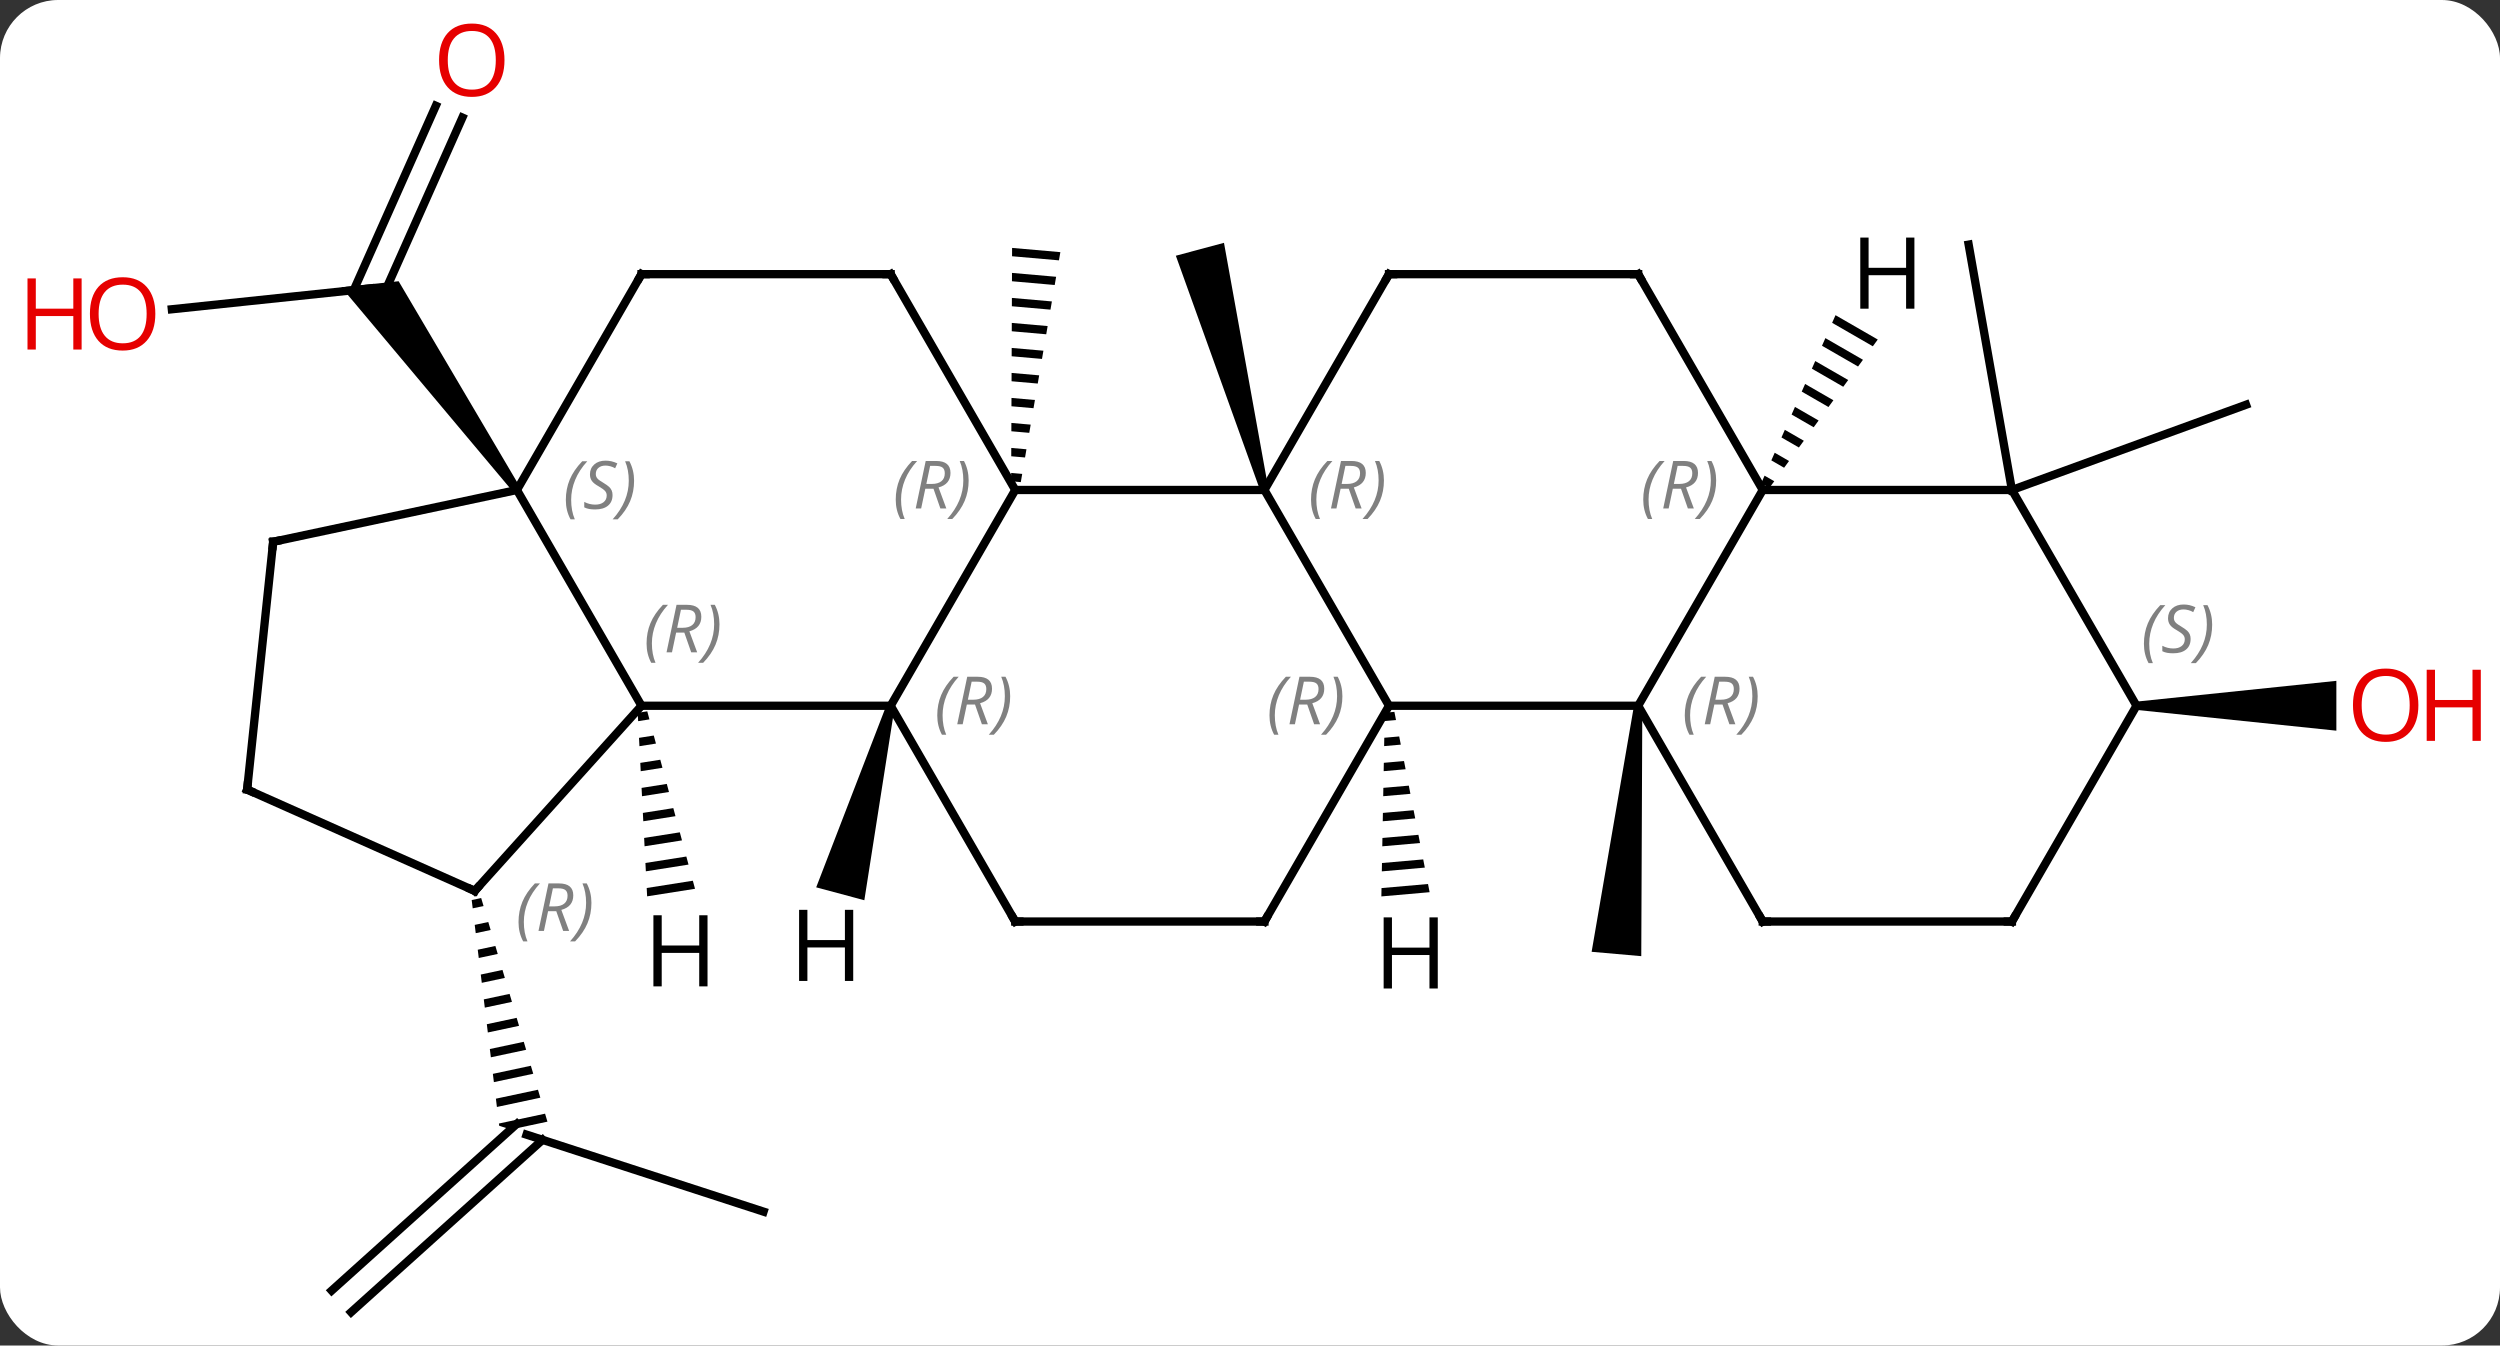 <svg width="301" viewBox="0 0 301 162" style="fill-opacity:1; color-rendering:auto; color-interpolation:auto; text-rendering:auto; stroke:black; stroke-linecap:square; stroke-miterlimit:10; shape-rendering:auto; stroke-opacity:1; fill:black; stroke-dasharray:none; font-weight:normal; stroke-width:1; font-family:'Open Sans'; font-style:normal; stroke-linejoin:miter; font-size:12; stroke-dashoffset:0; image-rendering:auto;" height="162" class="cas-substance-image" xmlns:xlink="http://www.w3.org/1999/xlink" xmlns="http://www.w3.org/2000/svg"><rect x="0" y="0" width="301" height="162" fill="#333333" stroke="none"/><svg class="cas-substance-single-component"><rect y="0" x="0" width="301" stroke="none" ry="7" rx="7" height="162" fill="white" class="cas-substance-group"/><svg y="0" x="0" width="301" viewBox="0 0 301 162" style="fill:black;" height="162" class="cas-substance-single-component-image"><svg><g><g transform="translate(151,82)" style="text-rendering:geometricPrecision; color-rendering:optimizeQuality; color-interpolation:linearRGB; stroke-linecap:butt; image-rendering:optimizeQuality;"><line y2="-44.765" y1="-47.28" x2="-130.31" x1="-106.398" style="fill:none;"/><line y2="-67.841" y1="-46.568" x2="-95.328" x1="-104.799" style="fill:none;"/><line y2="-69.265" y1="-47.069" x2="-98.526" x1="-108.408" style="fill:none;"/><path style="stroke:none;" d="M-88.359 -23.301 L-89.168 -22.713 L-109.895 -47.415 L-103.005 -48.139 Z"/><line y2="63.882" y1="54.612" x2="-59.07" x1="-87.603" style="fill:none;"/><line y2="73.385" y1="53.312" x2="-111.067" x1="-88.774" style="fill:none;"/><line y2="75.986" y1="55.236" x2="-108.725" x1="-85.681" style="fill:none;"/><path style="stroke:none;" d="M-93.066 26.124 L-94.208 26.367 L-94.208 26.367 L-94.086 27.364 L-92.781 27.085 L-92.781 27.085 L-93.066 26.124 ZM-92.211 29.009 L-93.843 29.357 L-93.843 29.357 L-93.722 30.353 L-93.722 30.353 L-91.926 29.97 L-91.926 29.97 L-92.211 29.009 ZM-91.357 31.893 L-93.479 32.346 L-93.358 33.343 L-91.072 32.855 L-91.072 32.855 L-91.357 31.893 ZM-90.502 34.778 L-93.115 35.336 L-92.994 36.332 L-92.994 36.332 L-90.217 35.74 L-90.502 34.778 ZM-89.647 37.663 L-92.751 38.325 L-92.751 38.325 L-92.63 39.321 L-92.63 39.321 L-89.362 38.624 L-89.362 38.624 L-89.647 37.663 ZM-88.793 40.547 L-92.387 41.314 L-92.387 41.314 L-92.266 42.311 L-88.508 41.509 L-88.508 41.509 L-88.793 40.547 ZM-87.938 43.432 L-92.023 44.303 L-91.901 45.3 L-87.653 44.394 L-87.653 44.394 L-87.938 43.432 ZM-87.083 46.317 L-91.659 47.293 L-91.659 47.293 L-91.537 48.289 L-86.798 47.279 L-87.083 46.317 ZM-86.229 49.202 L-91.294 50.282 L-91.173 51.279 L-85.944 50.163 L-85.944 50.163 L-86.229 49.202 ZM-85.374 52.086 L-90.93 53.272 L-90.897 53.542 L-89.513 53.992 L-89.513 53.992 L-85.089 53.048 L-85.089 53.048 L-85.374 52.086 Z"/><path style="stroke:none;" d="M-29.144 -52.151 L-29.148 -51.148 L-29.148 -51.148 L-23.503 -50.653 L-23.503 -50.653 L-23.333 -51.642 L-23.333 -51.642 L-29.144 -52.151 ZM-29.156 -49.141 L-29.16 -48.137 L-29.16 -48.137 L-24.013 -47.686 L-24.013 -47.686 L-23.843 -48.675 L-29.156 -49.141 ZM-29.168 -46.13 L-29.172 -45.127 L-29.172 -45.127 L-24.523 -44.719 L-24.523 -44.719 L-24.353 -45.708 L-24.353 -45.708 L-29.168 -46.13 ZM-29.18 -43.12 L-29.184 -42.116 L-29.184 -42.116 L-25.034 -41.752 L-25.034 -41.752 L-24.864 -42.741 L-24.864 -42.741 L-29.18 -43.12 ZM-29.193 -40.109 L-29.197 -39.106 L-29.197 -39.106 L-25.544 -38.786 L-25.544 -38.786 L-25.374 -39.775 L-25.374 -39.775 L-29.193 -40.109 ZM-29.205 -37.099 L-29.209 -36.096 L-29.209 -36.096 L-26.055 -35.819 L-26.055 -35.819 L-25.884 -36.808 L-25.884 -36.808 L-29.205 -37.099 ZM-29.217 -34.089 L-29.221 -33.085 L-29.221 -33.085 L-26.565 -32.852 L-26.565 -32.852 L-26.395 -33.841 L-26.395 -33.841 L-29.217 -34.089 ZM-29.229 -31.078 L-29.233 -30.075 L-29.233 -30.075 L-27.075 -29.886 L-27.075 -29.886 L-26.905 -30.875 L-26.905 -30.875 L-29.229 -31.078 ZM-29.242 -28.068 L-29.246 -27.064 L-29.246 -27.064 L-27.585 -26.919 L-27.585 -26.919 L-27.415 -27.908 L-27.415 -27.908 L-29.242 -28.068 ZM-29.254 -25.058 L-29.258 -24.054 L-29.258 -24.054 L-28.096 -23.952 L-28.096 -23.952 L-27.926 -24.941 L-27.926 -24.941 L-29.254 -25.058 Z"/><path style="stroke:none;" d="M1.719 -23.136 L0.753 -22.878 L-9.429 -51.21 L-3.633 -52.764 Z"/><path style="stroke:none;" d="M45.738 2.929 L46.734 3.017 L46.609 33.121 L40.631 32.597 Z"/><line y2="-23.007" y1="-33.27" x2="91.236" x1="119.424" style="fill:none;"/><line y2="-23.007" y1="-52.551" x2="91.236" x1="86.025" style="fill:none;"/><path style="stroke:none;" d="M106.236 3.473 L106.236 2.473 L130.298 -0.027 L130.298 5.973 Z"/><line y2="-23.007" y1="2.973" x2="-88.764" x1="-73.764" style="fill:none;"/><line y2="2.973" y1="2.973" x2="-43.764" x1="-73.764" style="fill:none;"/><line y2="25.266" y1="2.973" x2="-93.84" x1="-73.764" style="fill:none;"/><line y2="-48.99" y1="-23.007" x2="-73.764" x1="-88.764" style="fill:none;"/><line y2="-16.77" y1="-23.007" x2="-118.11" x1="-88.764" style="fill:none;"/><line y2="-23.007" y1="2.973" x2="-28.764" x1="-43.764" style="fill:none;"/><line y2="28.953" y1="2.973" x2="-28.764" x1="-43.764" style="fill:none;"/><line y2="13.065" y1="25.266" x2="-121.245" x1="-93.84" style="fill:none;"/><line y2="-48.99" y1="-48.99" x2="-43.764" x1="-73.764" style="fill:none;"/><line y2="13.065" y1="-16.77" x2="-121.245" x1="-118.11" style="fill:none;"/><line y2="-48.99" y1="-23.007" x2="-43.764" x1="-28.764" style="fill:none;"/><line y2="-23.007" y1="-23.007" x2="1.236" x1="-28.764" style="fill:none;"/><line y2="28.953" y1="28.953" x2="1.236" x1="-28.764" style="fill:none;"/><line y2="2.973" y1="-23.007" x2="16.236" x1="1.236" style="fill:none;"/><line y2="-48.99" y1="-23.007" x2="16.236" x1="1.236" style="fill:none;"/><line y2="2.973" y1="28.953" x2="16.236" x1="1.236" style="fill:none;"/><line y2="2.973" y1="2.973" x2="46.236" x1="16.236" style="fill:none;"/><line y2="-48.99" y1="-48.99" x2="46.236" x1="16.236" style="fill:none;"/><line y2="-23.007" y1="2.973" x2="61.236" x1="46.236" style="fill:none;"/><line y2="28.953" y1="2.973" x2="61.236" x1="46.236" style="fill:none;"/><line y2="-23.007" y1="-48.99" x2="61.236" x1="46.236" style="fill:none;"/><line y2="-23.007" y1="-23.007" x2="91.236" x1="61.236" style="fill:none;"/><line y2="28.953" y1="28.953" x2="91.236" x1="61.236" style="fill:none;"/><line y2="2.973" y1="-23.007" x2="106.236" x1="91.236" style="fill:none;"/><line y2="2.973" y1="28.953" x2="106.236" x1="91.236" style="fill:none;"/><path style="stroke:none;" d="M-73.069 3.643 L-74.218 3.824 L-74.218 3.824 L-74.167 4.828 L-72.808 4.614 L-72.808 4.614 L-73.069 3.643 ZM-72.285 6.556 L-74.064 6.837 L-74.012 7.841 L-74.012 7.841 L-72.024 7.527 L-72.285 6.556 ZM-71.501 9.47 L-73.909 9.85 L-73.858 10.854 L-71.24 10.441 L-71.501 9.47 ZM-70.717 12.383 L-73.755 12.863 L-73.703 13.867 L-70.456 13.355 L-70.456 13.355 L-70.717 12.383 ZM-69.933 15.297 L-73.6 15.876 L-73.6 15.876 L-73.549 16.88 L-69.672 16.268 L-69.672 16.268 L-69.933 15.297 ZM-69.149 18.211 L-73.446 18.889 L-73.394 19.893 L-73.394 19.893 L-68.888 19.182 L-68.888 19.182 L-69.149 18.211 ZM-68.365 21.125 L-73.291 21.902 L-73.291 21.902 L-73.24 22.906 L-73.24 22.906 L-68.103 22.096 L-68.365 21.125 ZM-67.581 24.038 L-73.137 24.915 L-73.137 24.915 L-73.085 25.919 L-67.32 25.01 L-67.32 25.01 L-67.581 24.038 Z"/><path style="stroke:none;" d="M-44.247 2.844 L-43.281 3.103 L-46.934 26.389 L-52.73 24.835 Z"/><path style="stroke:none;" d="M16.886 3.708 L15.723 3.809 L15.723 3.809 L15.705 4.815 L15.705 4.815 L17.079 4.694 L17.079 4.694 L16.886 3.708 ZM17.464 6.668 L15.668 6.826 L15.668 6.826 L15.649 7.831 L15.649 7.831 L17.657 7.655 L17.657 7.655 L17.464 6.668 ZM18.042 9.629 L15.612 9.842 L15.612 9.842 L15.594 10.848 L18.235 10.616 L18.235 10.616 L18.042 9.629 ZM18.621 12.59 L15.556 12.858 L15.556 12.858 L15.538 13.864 L15.538 13.864 L18.813 13.577 L18.813 13.577 L18.621 12.59 ZM19.199 15.55 L15.501 15.875 L15.501 15.875 L15.482 16.88 L15.482 16.88 L19.392 16.538 L19.392 16.538 L19.199 15.55 ZM19.777 18.511 L15.445 18.891 L15.445 18.891 L15.427 19.896 L15.427 19.896 L19.97 19.498 L19.777 18.511 ZM20.355 21.472 L15.39 21.907 L15.39 21.907 L15.371 22.913 L15.371 22.913 L20.548 22.459 L20.548 22.459 L20.355 21.472 ZM20.933 24.433 L15.334 24.924 L15.334 24.924 L15.316 25.929 L15.316 25.929 L21.126 25.42 L21.126 25.42 L20.933 24.433 Z"/><path style="stroke:none;" d="M69.996 -44.053 L69.589 -43.133 L74.489 -40.307 L75.082 -41.12 L75.082 -41.12 L69.996 -44.053 ZM68.776 -41.292 L68.369 -40.372 L68.369 -40.372 L72.709 -37.87 L72.709 -37.87 L73.302 -38.682 L68.776 -41.292 ZM67.555 -38.532 L67.149 -37.612 L70.928 -35.432 L70.928 -35.432 L71.522 -36.245 L71.522 -36.245 L67.555 -38.532 ZM66.335 -35.772 L65.928 -34.852 L69.148 -32.995 L69.148 -32.995 L69.741 -33.807 L66.335 -35.772 ZM65.115 -33.011 L64.708 -32.091 L64.708 -32.091 L67.367 -30.558 L67.961 -31.37 L65.115 -33.011 ZM63.895 -30.251 L63.488 -29.331 L63.488 -29.331 L65.587 -28.12 L66.18 -28.933 L63.895 -30.251 ZM62.675 -27.491 L62.268 -26.57 L63.806 -25.683 L64.4 -26.496 L64.4 -26.496 L62.675 -27.491 ZM61.454 -24.73 L61.047 -23.81 L61.047 -23.81 L62.026 -23.246 L62.026 -23.246 L62.62 -24.058 L61.454 -24.73 Z"/></g><g transform="translate(151,82)" style="fill:rgb(230,0,0); text-rendering:geometricPrecision; color-rendering:optimizeQuality; image-rendering:optimizeQuality; font-family:'Open Sans'; stroke:rgb(230,0,0); color-interpolation:linearRGB;"><path style="stroke:none;" d="M-132.298 -44.212 Q-132.298 -42.15 -133.338 -40.97 Q-134.377 -39.79 -136.22 -39.79 Q-138.111 -39.79 -139.142 -40.955 Q-140.173 -42.119 -140.173 -44.228 Q-140.173 -46.322 -139.142 -47.47 Q-138.111 -48.619 -136.22 -48.619 Q-134.361 -48.619 -133.33 -47.447 Q-132.298 -46.275 -132.298 -44.212 ZM-139.127 -44.212 Q-139.127 -42.478 -138.384 -41.572 Q-137.642 -40.665 -136.22 -40.665 Q-134.798 -40.665 -134.072 -41.564 Q-133.345 -42.462 -133.345 -44.212 Q-133.345 -45.947 -134.072 -46.837 Q-134.798 -47.728 -136.22 -47.728 Q-137.642 -47.728 -138.384 -46.83 Q-139.127 -45.931 -139.127 -44.212 Z"/><path style="stroke:none;" d="M-141.173 -39.915 L-142.173 -39.915 L-142.173 -43.947 L-146.689 -43.947 L-146.689 -39.915 L-147.689 -39.915 L-147.689 -48.478 L-146.689 -48.478 L-146.689 -44.837 L-142.173 -44.837 L-142.173 -48.478 L-141.173 -48.478 L-141.173 -39.915 Z"/><path style="stroke:none;" d="M-90.26 -74.755 Q-90.26 -72.693 -91.299 -71.513 Q-92.338 -70.333 -94.181 -70.333 Q-96.072 -70.333 -97.103 -71.498 Q-98.135 -72.662 -98.135 -74.771 Q-98.135 -76.865 -97.103 -78.013 Q-96.072 -79.162 -94.181 -79.162 Q-92.322 -79.162 -91.291 -77.99 Q-90.26 -76.818 -90.26 -74.755 ZM-97.088 -74.755 Q-97.088 -73.021 -96.345 -72.115 Q-95.603 -71.208 -94.181 -71.208 Q-92.76 -71.208 -92.033 -72.107 Q-91.306 -73.005 -91.306 -74.755 Q-91.306 -76.49 -92.033 -77.38 Q-92.76 -78.271 -94.181 -78.271 Q-95.603 -78.271 -96.345 -77.373 Q-97.088 -76.474 -97.088 -74.755 Z"/><path style="stroke:none;" d="M140.173 2.903 Q140.173 4.965 139.134 6.145 Q138.095 7.325 136.252 7.325 Q134.361 7.325 133.33 6.16 Q132.298 4.996 132.298 2.887 Q132.298 0.793 133.33 -0.355 Q134.361 -1.504 136.252 -1.504 Q138.111 -1.504 139.142 -0.332 Q140.173 0.84 140.173 2.903 ZM133.345 2.903 Q133.345 4.637 134.088 5.543 Q134.83 6.45 136.252 6.45 Q137.673 6.45 138.4 5.551 Q139.127 4.653 139.127 2.903 Q139.127 1.168 138.4 0.278 Q137.673 -0.613 136.252 -0.613 Q134.83 -0.613 134.088 0.285 Q133.345 1.184 133.345 2.903 Z"/><path style="stroke:none;" d="M147.689 7.2 L146.689 7.2 L146.689 3.168 L142.173 3.168 L142.173 7.2 L141.173 7.2 L141.173 -1.363 L142.173 -1.363 L142.173 2.278 L146.689 2.278 L146.689 -1.363 L147.689 -1.363 L147.689 7.2 Z"/></g><g transform="translate(151,82)" style="font-size:8.4px; fill:gray; text-rendering:geometricPrecision; image-rendering:optimizeQuality; color-rendering:optimizeQuality; font-family:'Open Sans'; font-style:italic; stroke:gray; color-interpolation:linearRGB;"><path style="stroke:none;" d="M-73.153 -4.523 Q-73.153 -5.851 -72.684 -6.976 Q-72.215 -8.101 -71.184 -9.18 L-70.575 -9.18 Q-71.543 -8.117 -72.028 -6.945 Q-72.512 -5.773 -72.512 -4.539 Q-72.512 -3.211 -72.075 -2.195 L-72.59 -2.195 Q-73.153 -3.226 -73.153 -4.523 ZM-69.593 -5.836 L-70.093 -3.461 L-70.749 -3.461 L-69.546 -9.18 L-68.296 -9.18 Q-66.561 -9.18 -66.561 -7.742 Q-66.561 -6.383 -67.999 -5.992 L-67.061 -3.461 L-67.78 -3.461 L-68.608 -5.836 L-69.593 -5.836 ZM-69.014 -8.586 Q-69.405 -6.664 -69.468 -6.414 L-68.811 -6.414 Q-68.061 -6.414 -67.655 -6.742 Q-67.249 -7.07 -67.249 -7.695 Q-67.249 -8.164 -67.507 -8.375 Q-67.764 -8.586 -68.358 -8.586 L-69.014 -8.586 ZM-64.375 -6.836 Q-64.375 -5.508 -64.852 -4.375 Q-65.329 -3.242 -66.344 -2.195 L-66.954 -2.195 Q-65.016 -4.351 -65.016 -6.836 Q-65.016 -8.164 -65.454 -9.18 L-64.938 -9.18 Q-64.375 -8.117 -64.375 -6.836 Z"/><path style="stroke:none;" d="M-82.873 -21.804 Q-82.873 -23.132 -82.404 -24.257 Q-81.935 -25.382 -80.904 -26.46 L-80.294 -26.46 Q-81.263 -25.398 -81.748 -24.226 Q-82.232 -23.054 -82.232 -21.82 Q-82.232 -20.492 -81.794 -19.476 L-82.31 -19.476 Q-82.873 -20.507 -82.873 -21.804 ZM-77.25 -22.398 Q-77.25 -21.57 -77.797 -21.117 Q-78.344 -20.663 -79.344 -20.663 Q-79.75 -20.663 -80.062 -20.718 Q-80.375 -20.773 -80.656 -20.913 L-80.656 -21.57 Q-80.031 -21.242 -79.328 -21.242 Q-78.703 -21.242 -78.328 -21.538 Q-77.953 -21.835 -77.953 -22.351 Q-77.953 -22.663 -78.156 -22.89 Q-78.359 -23.117 -78.922 -23.445 Q-79.516 -23.773 -79.742 -24.101 Q-79.969 -24.429 -79.969 -24.882 Q-79.969 -25.617 -79.453 -26.078 Q-78.938 -26.538 -78.094 -26.538 Q-77.719 -26.538 -77.383 -26.46 Q-77.047 -26.382 -76.672 -26.21 L-76.938 -25.617 Q-77.188 -25.773 -77.508 -25.859 Q-77.828 -25.945 -78.094 -25.945 Q-78.625 -25.945 -78.945 -25.671 Q-79.266 -25.398 -79.266 -24.929 Q-79.266 -24.726 -79.195 -24.578 Q-79.125 -24.429 -78.984 -24.296 Q-78.844 -24.163 -78.422 -23.913 Q-77.859 -23.57 -77.656 -23.374 Q-77.453 -23.179 -77.352 -22.945 Q-77.25 -22.71 -77.25 -22.398 ZM-74.656 -24.117 Q-74.656 -22.788 -75.132 -21.656 Q-75.609 -20.523 -76.624 -19.476 L-77.234 -19.476 Q-75.296 -21.632 -75.296 -24.117 Q-75.296 -25.445 -75.734 -26.46 L-75.218 -26.46 Q-74.656 -25.398 -74.656 -24.117 Z"/><path style="stroke:none;" d="M-38.153 4.137 Q-38.153 2.809 -37.684 1.684 Q-37.215 0.559 -36.184 -0.519 L-35.575 -0.519 Q-36.543 0.543 -37.028 1.715 Q-37.512 2.887 -37.512 4.121 Q-37.512 5.45 -37.075 6.465 L-37.59 6.465 Q-38.153 5.434 -38.153 4.137 ZM-34.593 2.825 L-35.093 5.2 L-35.749 5.2 L-34.546 -0.519 L-33.296 -0.519 Q-31.561 -0.519 -31.561 0.918 Q-31.561 2.278 -32.999 2.668 L-32.061 5.2 L-32.78 5.2 L-33.608 2.825 L-34.593 2.825 ZM-34.014 0.075 Q-34.405 1.996 -34.468 2.246 L-33.811 2.246 Q-33.061 2.246 -32.655 1.918 Q-32.249 1.59 -32.249 0.965 Q-32.249 0.496 -32.507 0.285 Q-32.764 0.075 -33.358 0.075 L-34.014 0.075 ZM-29.375 1.825 Q-29.375 3.153 -29.852 4.285 Q-30.328 5.418 -31.344 6.465 L-31.953 6.465 Q-30.016 4.309 -30.016 1.825 Q-30.016 0.496 -30.453 -0.519 L-29.938 -0.519 Q-29.375 0.543 -29.375 1.825 Z"/></g><g transform="translate(151,82)" style="stroke-linecap:butt; font-size:8.4px; text-rendering:geometricPrecision; image-rendering:optimizeQuality; color-rendering:optimizeQuality; font-family:'Open Sans'; font-style:italic; color-interpolation:linearRGB; stroke-miterlimit:5;"><path style="fill:none;" d="M-93.505 24.895 L-93.84 25.266 L-94.297 25.063"/><path style="fill:gray; stroke:none;" d="M-88.57 29.019 Q-88.57 27.691 -88.101 26.566 Q-87.632 25.441 -86.601 24.363 L-85.991 24.363 Q-86.96 25.425 -87.445 26.597 Q-87.929 27.769 -87.929 29.003 Q-87.929 30.331 -87.491 31.347 L-88.007 31.347 Q-88.57 30.316 -88.57 29.019 ZM-85.01 27.706 L-85.51 30.081 L-86.166 30.081 L-84.963 24.363 L-83.713 24.363 Q-81.978 24.363 -81.978 25.8 Q-81.978 27.159 -83.416 27.55 L-82.478 30.081 L-83.197 30.081 L-84.025 27.706 L-85.01 27.706 ZM-84.431 24.956 Q-84.822 26.878 -84.885 27.128 L-84.228 27.128 Q-83.478 27.128 -83.072 26.8 Q-82.666 26.472 -82.666 25.847 Q-82.666 25.378 -82.924 25.167 Q-83.181 24.956 -83.775 24.956 L-84.431 24.956 ZM-79.792 26.706 Q-79.792 28.034 -80.269 29.167 Q-80.745 30.3 -81.761 31.347 L-82.37 31.347 Q-80.433 29.191 -80.433 26.706 Q-80.433 25.378 -80.87 24.363 L-80.355 24.363 Q-79.792 25.425 -79.792 26.706 Z"/><path style="fill:none;" d="M-74.014 -48.557 L-73.764 -48.99 L-73.264 -48.99"/><path style="fill:none;" d="M-117.621 -16.874 L-118.11 -16.77 L-118.162 -16.273"/><path style="fill:gray; stroke:none;" d="M-43.153 -21.843 Q-43.153 -23.171 -42.684 -24.296 Q-42.215 -25.421 -41.184 -26.499 L-40.575 -26.499 Q-41.543 -25.437 -42.028 -24.265 Q-42.512 -23.093 -42.512 -21.859 Q-42.512 -20.531 -42.075 -19.515 L-42.59 -19.515 Q-43.153 -20.546 -43.153 -21.843 ZM-39.593 -23.156 L-40.093 -20.781 L-40.749 -20.781 L-39.546 -26.499 L-38.296 -26.499 Q-36.561 -26.499 -36.561 -25.062 Q-36.561 -23.703 -37.999 -23.312 L-37.061 -20.781 L-37.78 -20.781 L-38.608 -23.156 L-39.593 -23.156 ZM-39.014 -25.906 Q-39.405 -23.984 -39.468 -23.734 L-38.811 -23.734 Q-38.061 -23.734 -37.655 -24.062 Q-37.249 -24.39 -37.249 -25.015 Q-37.249 -25.484 -37.507 -25.695 Q-37.764 -25.906 -38.358 -25.906 L-39.014 -25.906 ZM-34.375 -24.156 Q-34.375 -22.828 -34.852 -21.695 Q-35.328 -20.562 -36.344 -19.515 L-36.953 -19.515 Q-35.016 -21.671 -35.016 -24.156 Q-35.016 -25.484 -35.453 -26.499 L-34.938 -26.499 Q-34.375 -25.437 -34.375 -24.156 Z"/><path style="fill:none;" d="M-29.014 28.52 L-28.764 28.953 L-28.264 28.953"/><path style="fill:none;" d="M-120.788 13.268 L-121.245 13.065 L-121.193 12.568"/><path style="fill:none;" d="M-44.264 -48.99 L-43.764 -48.99 L-43.514 -48.557"/><path style="fill:gray; stroke:none;" d="M6.847 -21.843 Q6.847 -23.171 7.316 -24.296 Q7.785 -25.421 8.816 -26.499 L9.425 -26.499 Q8.457 -25.437 7.972 -24.265 Q7.488 -23.093 7.488 -21.859 Q7.488 -20.531 7.926 -19.515 L7.41 -19.515 Q6.847 -20.546 6.847 -21.843 ZM10.407 -23.156 L9.907 -20.781 L9.251 -20.781 L10.454 -26.499 L11.704 -26.499 Q13.439 -26.499 13.439 -25.062 Q13.439 -23.703 12.001 -23.312 L12.939 -20.781 L12.22 -20.781 L11.392 -23.156 L10.407 -23.156 ZM10.986 -25.906 Q10.595 -23.984 10.532 -23.734 L11.189 -23.734 Q11.939 -23.734 12.345 -24.062 Q12.751 -24.39 12.751 -25.015 Q12.751 -25.484 12.493 -25.695 Q12.236 -25.906 11.642 -25.906 L10.986 -25.906 ZM15.625 -24.156 Q15.625 -22.828 15.148 -21.695 Q14.671 -20.562 13.656 -19.515 L13.046 -19.515 Q14.984 -21.671 14.984 -24.156 Q14.984 -25.484 14.546 -26.499 L15.062 -26.499 Q15.625 -25.437 15.625 -24.156 Z"/><path style="fill:none;" d="M0.736 28.953 L1.236 28.953 L1.486 28.52"/><path style="fill:gray; stroke:none;" d="M1.847 4.137 Q1.847 2.809 2.316 1.684 Q2.785 0.559 3.816 -0.519 L4.426 -0.519 Q3.457 0.543 2.972 1.715 Q2.488 2.887 2.488 4.121 Q2.488 5.45 2.925 6.465 L2.41 6.465 Q1.847 5.434 1.847 4.137 ZM5.407 2.825 L4.907 5.2 L4.251 5.2 L5.454 -0.519 L6.704 -0.519 Q8.439 -0.519 8.439 0.918 Q8.439 2.278 7.001 2.668 L7.939 5.2 L7.22 5.2 L6.392 2.825 L5.407 2.825 ZM5.986 0.075 Q5.595 1.996 5.532 2.246 L6.189 2.246 Q6.939 2.246 7.345 1.918 Q7.751 1.59 7.751 0.965 Q7.751 0.496 7.493 0.285 Q7.236 0.075 6.642 0.075 L5.986 0.075 ZM10.625 1.825 Q10.625 3.153 10.148 4.285 Q9.671 5.418 8.656 6.465 L8.046 6.465 Q9.984 4.309 9.984 1.825 Q9.984 0.496 9.546 -0.519 L10.062 -0.519 Q10.625 0.543 10.625 1.825 Z"/><path style="fill:none;" d="M15.986 -48.557 L16.236 -48.99 L16.736 -48.99"/><path style="fill:gray; stroke:none;" d="M51.847 4.137 Q51.847 2.809 52.316 1.684 Q52.785 0.559 53.816 -0.519 L54.425 -0.519 Q53.457 0.543 52.972 1.715 Q52.488 2.887 52.488 4.121 Q52.488 5.45 52.925 6.465 L52.41 6.465 Q51.847 5.434 51.847 4.137 ZM55.407 2.825 L54.907 5.2 L54.251 5.2 L55.454 -0.519 L56.704 -0.519 Q58.439 -0.519 58.439 0.918 Q58.439 2.278 57.001 2.668 L57.939 5.2 L57.22 5.2 L56.392 2.825 L55.407 2.825 ZM55.986 0.075 Q55.595 1.996 55.532 2.246 L56.189 2.246 Q56.939 2.246 57.345 1.918 Q57.751 1.59 57.751 0.965 Q57.751 0.496 57.493 0.285 Q57.236 0.075 56.642 0.075 L55.986 0.075 ZM60.625 1.825 Q60.625 3.153 60.148 4.285 Q59.672 5.418 58.656 6.465 L58.047 6.465 Q59.984 4.309 59.984 1.825 Q59.984 0.496 59.547 -0.519 L60.062 -0.519 Q60.625 0.543 60.625 1.825 Z"/><path style="fill:none;" d="M45.736 -48.99 L46.236 -48.99 L46.486 -48.557"/><path style="fill:gray; stroke:none;" d="M46.847 -21.843 Q46.847 -23.171 47.316 -24.296 Q47.785 -25.421 48.816 -26.499 L49.425 -26.499 Q48.457 -25.437 47.972 -24.265 Q47.488 -23.093 47.488 -21.859 Q47.488 -20.531 47.925 -19.515 L47.41 -19.515 Q46.847 -20.546 46.847 -21.843 ZM50.407 -23.156 L49.907 -20.781 L49.251 -20.781 L50.454 -26.499 L51.704 -26.499 Q53.439 -26.499 53.439 -25.062 Q53.439 -23.703 52.001 -23.312 L52.939 -20.781 L52.22 -20.781 L51.392 -23.156 L50.407 -23.156 ZM50.986 -25.906 Q50.595 -23.984 50.532 -23.734 L51.189 -23.734 Q51.939 -23.734 52.345 -24.062 Q52.751 -24.39 52.751 -25.015 Q52.751 -25.484 52.493 -25.695 Q52.236 -25.906 51.642 -25.906 L50.986 -25.906 ZM55.625 -24.156 Q55.625 -22.828 55.148 -21.695 Q54.672 -20.562 53.656 -19.515 L53.047 -19.515 Q54.984 -21.671 54.984 -24.156 Q54.984 -25.484 54.547 -26.499 L55.062 -26.499 Q55.625 -25.437 55.625 -24.156 Z"/><path style="fill:none;" d="M60.986 28.52 L61.236 28.953 L61.736 28.953"/><path style="fill:none;" d="M90.736 28.953 L91.236 28.953 L91.486 28.52"/><path style="fill:gray; stroke:none;" d="M107.128 -4.484 Q107.128 -5.812 107.596 -6.937 Q108.065 -8.062 109.096 -9.14 L109.706 -9.14 Q108.737 -8.078 108.253 -6.906 Q107.768 -5.734 107.768 -4.5 Q107.768 -3.172 108.206 -2.156 L107.69 -2.156 Q107.128 -3.187 107.128 -4.484 ZM112.75 -5.078 Q112.75 -4.25 112.203 -3.797 Q111.656 -3.343 110.656 -3.343 Q110.25 -3.343 109.938 -3.398 Q109.625 -3.453 109.344 -3.593 L109.344 -4.25 Q109.969 -3.922 110.672 -3.922 Q111.297 -3.922 111.672 -4.218 Q112.047 -4.515 112.047 -5.031 Q112.047 -5.343 111.844 -5.57 Q111.641 -5.797 111.078 -6.125 Q110.484 -6.453 110.258 -6.781 Q110.031 -7.109 110.031 -7.562 Q110.031 -8.297 110.547 -8.758 Q111.063 -9.218 111.906 -9.218 Q112.281 -9.218 112.617 -9.14 Q112.953 -9.062 113.328 -8.89 L113.063 -8.297 Q112.813 -8.453 112.492 -8.539 Q112.172 -8.625 111.906 -8.625 Q111.375 -8.625 111.055 -8.351 Q110.734 -8.078 110.734 -7.609 Q110.734 -7.406 110.805 -7.258 Q110.875 -7.109 111.016 -6.976 Q111.156 -6.843 111.578 -6.593 Q112.141 -6.25 112.344 -6.054 Q112.547 -5.859 112.649 -5.625 Q112.75 -5.39 112.75 -5.078 ZM115.345 -6.797 Q115.345 -5.468 114.868 -4.336 Q114.391 -3.203 113.376 -2.156 L112.766 -2.156 Q114.704 -4.312 114.704 -6.797 Q114.704 -8.125 114.266 -9.14 L114.782 -9.14 Q115.345 -8.078 115.345 -6.797 Z"/><path style="stroke:none;" d="M-65.814 36.76 L-66.814 36.76 L-66.814 32.729 L-71.33 32.729 L-71.33 36.76 L-72.33 36.76 L-72.33 28.198 L-71.33 28.198 L-71.33 31.838 L-66.814 31.838 L-66.814 28.198 L-65.814 28.198 L-65.814 36.76 Z"/><path style="stroke:none;" d="M-48.273 36.106 L-49.273 36.106 L-49.273 32.075 L-53.789 32.075 L-53.789 36.106 L-54.789 36.106 L-54.789 27.544 L-53.789 27.544 L-53.789 31.184 L-49.273 31.184 L-49.273 27.544 L-48.273 27.544 L-48.273 36.106 Z"/><path style="stroke:none;" d="M22.107 37.015 L21.107 37.015 L21.107 32.984 L16.591 32.984 L16.591 37.015 L15.591 37.015 L15.591 28.453 L16.591 28.453 L16.591 32.093 L21.107 32.093 L21.107 28.453 L22.107 28.453 L22.107 37.015 Z"/><path style="stroke:none;" d="M79.494 -44.834 L78.494 -44.834 L78.494 -48.865 L73.978 -48.865 L73.978 -44.834 L72.978 -44.834 L72.978 -53.396 L73.978 -53.396 L73.978 -49.756 L78.494 -49.756 L78.494 -53.396 L79.494 -53.396 L79.494 -44.834 Z"/></g></g></svg></svg></svg></svg>